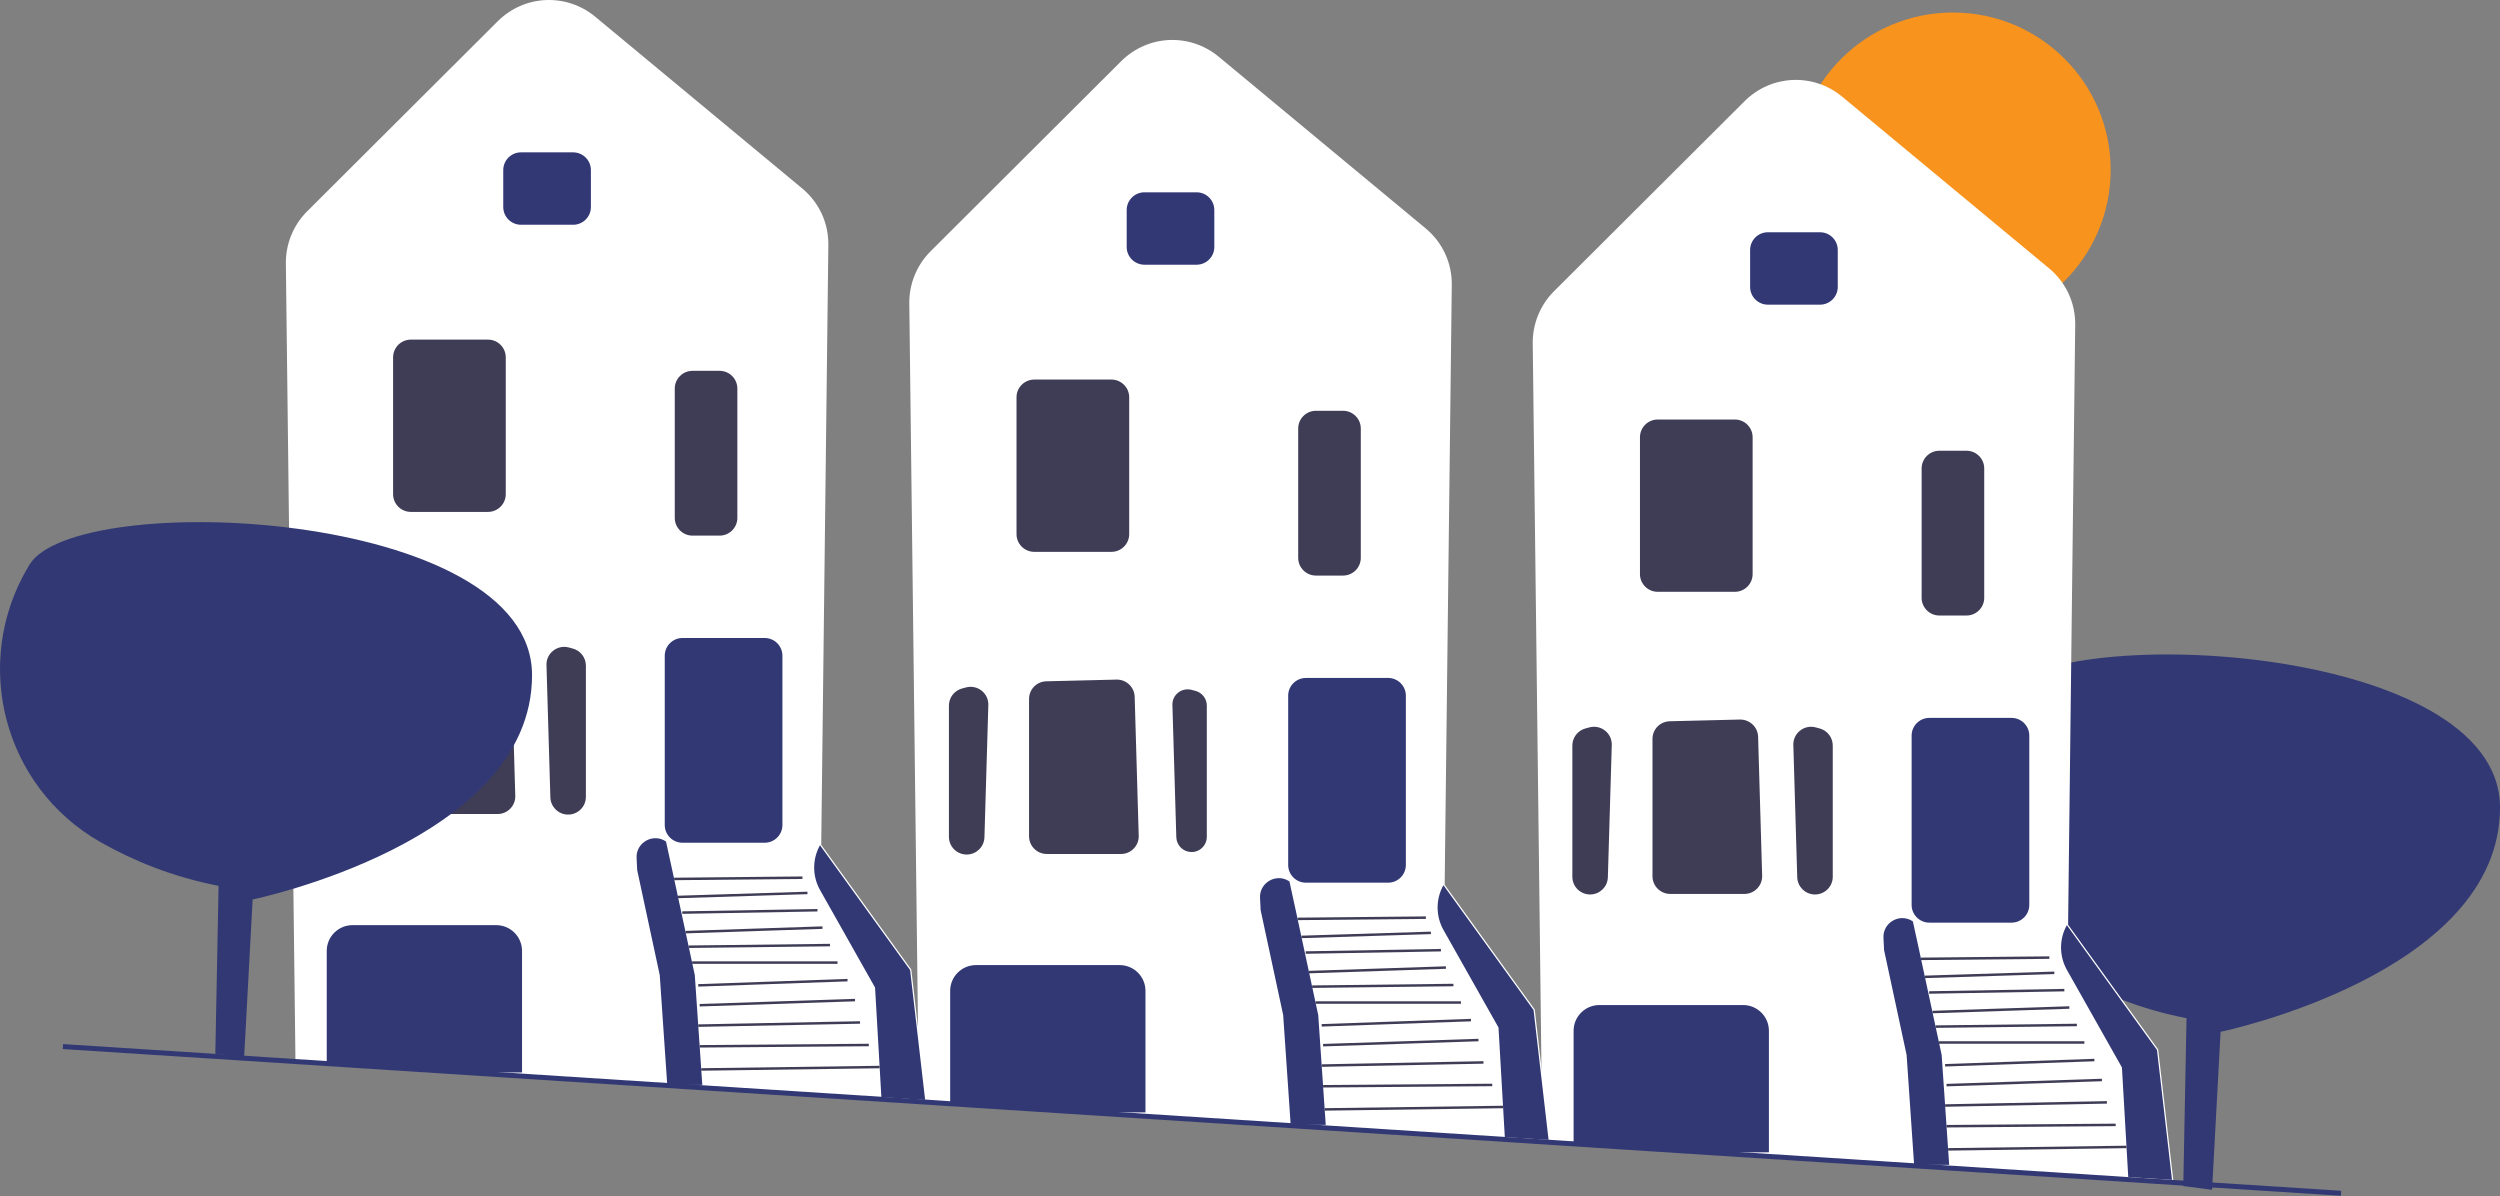 <svg width="278" height="133" viewBox="0 0 278 133" fill="none" xmlns="http://www.w3.org/2000/svg">
<rect x="0" y="0" width="278" height="133" fill="#808080" stroke="none"/>
<g clip-path="url(#clip0_597_2658)">
<path d="M245.983 132.306L246.93 114.736C246.93 114.736 278 108.312 278 89.797C278 71.282 227.227 69.015 222.112 77.517C222.061 77.602 222.01 77.687 221.959 77.772C215.641 88.397 219.208 102.193 229.96 108.329C233.636 110.427 238.019 112.223 243.141 113.224L242.78 131.89" fill="#313874"/>
<path d="M217.166 36.377C226.853 36.377 234.706 28.546 234.706 18.885C234.706 9.225 226.853 1.393 217.166 1.393C207.479 1.393 199.625 9.225 199.625 18.885C199.625 28.546 207.479 36.377 217.166 36.377Z" fill="#F8931D"/>
<path d="M191.289 128.141L171.507 126.884L170.44 38.174C170.414 36.02 171.275 33.912 172.802 32.389L193.995 11.254C196.962 8.296 201.631 8.082 204.857 10.758L227.856 29.838C229.733 31.394 230.792 33.683 230.764 36.117L229.973 102.831L239.97 116.677L239.991 116.706L241.685 131.345L191.289 128.141Z" fill="white"/>
<path d="M194.614 31.909V27.796C194.614 26.71 195.5 25.827 196.589 25.827H202.384C203.473 25.827 204.359 26.71 204.359 27.796V31.909C204.359 32.995 203.473 33.879 202.384 33.879H196.589C195.5 33.879 194.614 32.995 194.614 31.909Z" fill="#313874"/>
<path d="M182.364 63.84V48.62C182.364 47.534 183.249 46.651 184.338 46.651H192.918C194.007 46.651 194.892 47.534 194.892 48.62V63.84C194.892 64.925 194.007 65.809 192.918 65.809H184.338C183.249 65.809 182.364 64.925 182.364 63.84Z" fill="#3F3D56"/>
<path d="M201.757 99.465C200.72 99.429 199.884 98.59 199.853 97.555L199.419 82.845C199.401 82.217 199.674 81.633 200.167 81.243C200.661 80.853 201.293 80.723 201.902 80.884L202.336 81C203.199 81.229 203.802 82.012 203.802 82.902V97.498C203.802 98.037 203.587 98.54 203.199 98.914C202.827 99.272 202.343 99.466 201.829 99.466C201.805 99.466 201.781 99.466 201.757 99.465Z" fill="#3F3D56"/>
<path d="M175.449 98.914C175.06 98.54 174.846 98.037 174.846 97.498V82.902C174.846 82.012 175.449 81.229 176.312 81L176.746 80.884C177.355 80.723 177.987 80.853 178.481 81.243C178.974 81.633 179.247 82.217 179.229 82.845L178.795 97.555C178.764 98.59 177.928 99.429 176.891 99.465C176.867 99.466 176.843 99.466 176.819 99.466C176.305 99.466 175.821 99.272 175.449 98.914Z" fill="#3F3D56"/>
<path d="M183.756 97.436V82.172C183.756 81.094 184.602 80.23 185.682 80.203L193.48 80.013C194.561 79.999 195.471 80.844 195.502 81.925L195.951 97.378C195.967 97.915 195.769 98.422 195.394 98.808C195.019 99.192 194.516 99.405 193.978 99.405H185.73C184.641 99.405 183.756 98.521 183.756 97.436Z" fill="#3F3D56"/>
<path d="M229.847 107.866L235.959 118.701L236.661 130.888L241.527 131.196L239.857 116.758L229.834 102.875C228.969 104.428 228.974 106.317 229.847 107.866Z" fill="#313874"/>
<path d="M236.465 127.4L216.628 127.67L216.632 127.948L236.469 127.677L236.465 127.4Z" fill="#3F3D56"/>
<path d="M235.262 124.949L216.453 125.096L216.456 125.374L235.264 125.227L235.262 124.949Z" fill="#3F3D56"/>
<path d="M234.286 122.445L216.294 122.796L216.3 123.073L234.291 122.723L234.286 122.445Z" fill="#3F3D56"/>
<path d="M233.727 119.955L216.45 120.527L216.459 120.805L233.736 120.233L233.727 119.955Z" fill="#3F3D56"/>
<path d="M232.892 117.738L216.292 118.32L216.302 118.597L232.902 118.015L232.892 117.738Z" fill="#3F3D56"/>
<path d="M231.783 115.786H215.615V116.064H231.783V115.786Z" fill="#3F3D56"/>
<path d="M230.946 113.838L215.233 114.021L215.236 114.299L230.949 114.116L230.946 113.838Z" fill="#3F3D56"/>
<path d="M230.107 111.896L214.882 112.4L214.891 112.678L230.117 112.174L230.107 111.896Z" fill="#3F3D56"/>
<path d="M229.553 109.963L214.518 110.226L214.523 110.504L229.558 110.24L229.553 109.963Z" fill="#3F3D56"/>
<path d="M228.437 108.039L214.041 108.488L214.05 108.766L228.446 108.317L228.437 108.039Z" fill="#3F3D56"/>
<path d="M227.883 106.346L213.615 106.485L213.617 106.763L227.886 106.624L227.883 106.346Z" fill="#3F3D56"/>
<path d="M212.572 100.629V81.799C212.572 80.713 213.458 79.83 214.546 79.83H223.683C224.772 79.83 225.657 80.713 225.657 81.799V100.629C225.657 101.714 224.772 102.598 223.683 102.598H214.546C213.458 102.598 212.572 101.714 212.572 100.629Z" fill="#313874"/>
<path d="M191.289 128.141L175.116 127.114L174.985 127.105V114.623C174.985 113.044 176.273 111.76 177.856 111.76H193.831C195.414 111.76 196.702 113.044 196.702 114.623V128.141H196.563L191.289 128.141Z" fill="#313874"/>
<path d="M213.685 66.477V52.09C213.685 51.005 214.571 50.121 215.66 50.121H218.671C219.76 50.121 220.646 51.005 220.646 52.09V66.477C220.646 67.563 219.76 68.446 218.671 68.446H215.66C214.571 68.446 213.685 67.563 213.685 66.477Z" fill="#3F3D56"/>
<path d="M216.748 129.53L215.913 117.313L213.407 105.652L212.711 102.459C211.281 101.489 209.355 102.568 209.441 104.291L209.509 105.652L212.015 117.313L212.85 129.53" fill="#313874"/>
<path d="M121.963 123.699L102.181 122.441L101.114 33.731C101.088 31.578 101.949 29.47 103.476 27.947L124.669 6.812C127.636 3.853 132.305 3.64 135.531 6.316L158.531 25.395C160.407 26.952 161.467 29.241 161.438 31.674L160.647 98.389L170.644 112.234L170.665 112.264L172.359 126.903L121.963 123.699Z" fill="white"/>
<path d="M125.288 27.467V23.354C125.288 22.268 126.174 21.384 127.263 21.384H133.058C134.147 21.384 135.032 22.268 135.032 23.354V27.467C135.032 28.553 134.147 29.436 133.058 29.436H127.263C126.174 29.436 125.288 28.553 125.288 27.467Z" fill="#313874"/>
<path d="M113.037 59.397V44.177C113.037 43.092 113.923 42.208 115.012 42.208H123.592C124.68 42.208 125.566 43.092 125.566 44.177V59.397C125.566 60.483 124.68 61.366 123.592 61.366H115.012C113.923 61.366 113.037 60.483 113.037 59.397Z" fill="#3F3D56"/>
<path d="M131.014 77.018C130.59 77.353 130.356 77.855 130.372 78.394L130.806 93.105C130.832 93.993 131.55 94.714 132.441 94.745C132.909 94.764 133.345 94.594 133.679 94.272C134.013 93.95 134.197 93.518 134.197 93.055V78.46C134.197 77.695 133.68 77.023 132.938 76.826L132.504 76.71C132.357 76.671 132.209 76.652 132.062 76.652C131.686 76.652 131.319 76.778 131.014 77.018Z" fill="#3F3D56"/>
<path d="M106.123 94.472C105.735 94.097 105.52 93.594 105.52 93.055V78.46C105.52 77.569 106.123 76.787 106.986 76.557L107.42 76.442C108.028 76.281 108.661 76.411 109.155 76.8C109.649 77.191 109.921 77.775 109.903 78.402L109.469 93.113C109.438 94.147 108.602 94.986 107.565 95.023C107.541 95.024 107.517 95.024 107.493 95.024C106.979 95.024 106.495 94.829 106.123 94.472Z" fill="#3F3D56"/>
<path d="M114.43 92.993V77.729C114.43 76.652 115.276 75.787 116.356 75.76L124.154 75.571C124.171 75.571 124.187 75.57 124.203 75.57C125.265 75.57 126.145 76.418 126.176 77.482L126.625 92.936C126.641 93.472 126.443 93.98 126.068 94.365C125.693 94.75 125.19 94.962 124.651 94.962H116.404C115.315 94.962 114.43 94.079 114.43 92.993Z" fill="#3F3D56"/>
<path d="M160.521 103.423L166.633 114.259L167.335 126.445L172.201 126.753L170.531 112.315L160.508 98.433C159.643 99.986 159.648 101.875 160.521 103.423Z" fill="#313874"/>
<path d="M167.139 122.957L147.302 123.228L147.306 123.505L167.143 123.235L167.139 122.957Z" fill="#3F3D56"/>
<path d="M165.936 120.507L147.127 120.653L147.129 120.931L165.938 120.784L165.936 120.507Z" fill="#3F3D56"/>
<path d="M164.96 118.003L146.968 118.353L146.974 118.631L164.965 118.281L164.96 118.003Z" fill="#3F3D56"/>
<path d="M164.401 115.513L147.124 116.085L147.133 116.362L164.41 115.79L164.401 115.513Z" fill="#3F3D56"/>
<path d="M163.566 113.295L146.966 113.877L146.976 114.155L163.575 113.573L163.566 113.295Z" fill="#3F3D56"/>
<path d="M162.457 111.344H146.289V111.621H162.457V111.344Z" fill="#3F3D56"/>
<path d="M161.62 109.395L145.907 109.579L145.91 109.857L161.623 109.673L161.62 109.395Z" fill="#3F3D56"/>
<path d="M160.781 107.453L145.556 107.958L145.565 108.235L160.791 107.731L160.781 107.453Z" fill="#3F3D56"/>
<path d="M160.227 105.52L145.192 105.784L145.197 106.061L160.232 105.798L160.227 105.52Z" fill="#3F3D56"/>
<path d="M159.111 103.597L144.715 104.046L144.724 104.323L159.12 103.875L159.111 103.597Z" fill="#3F3D56"/>
<path d="M158.557 101.904L144.289 102.042L144.291 102.32L158.56 102.181L158.557 101.904Z" fill="#3F3D56"/>
<path d="M143.246 96.186V77.357C143.246 76.271 144.132 75.388 145.22 75.388H154.357C155.446 75.388 156.331 76.271 156.331 77.357V96.186C156.331 97.272 155.446 98.155 154.357 98.155H145.22C144.132 98.155 143.246 97.272 143.246 96.186Z" fill="#313874"/>
<path d="M121.963 123.699L105.79 122.671L105.659 122.663V110.181C105.659 108.602 106.947 107.318 108.53 107.318H124.505C126.088 107.318 127.376 108.602 127.376 110.181V123.699H127.237L121.963 123.699Z" fill="#313874"/>
<path d="M144.359 62.035V47.648C144.359 46.562 145.245 45.679 146.334 45.679H149.345C150.434 45.679 151.32 46.562 151.32 47.648V62.035C151.32 63.12 150.434 64.004 149.345 64.004H146.334C145.245 64.004 144.359 63.12 144.359 62.035Z" fill="#3F3D56"/>
<path d="M147.422 125.087L146.587 112.871L144.081 101.209L143.385 98.016C141.955 97.046 140.029 98.125 140.115 99.848L140.183 101.209L142.689 112.871L143.524 125.087" fill="#313874"/>
<path d="M52.637 119.256L32.855 117.999L31.788 29.289C31.762 27.136 32.623 25.027 34.15 23.504L55.343 2.369C58.31 -0.589 62.98 -0.803 66.205 1.873L89.204 20.953C91.081 22.509 92.14 24.798 92.112 27.232L91.321 93.946L101.318 107.792L101.339 107.821L103.033 122.46L52.637 119.256Z" fill="white"/>
<path d="M55.962 23.025V18.911C55.962 17.825 56.848 16.942 57.937 16.942H63.732C64.821 16.942 65.707 17.825 65.707 18.911V23.025C65.707 24.11 64.821 24.994 63.732 24.994H57.937C56.848 24.994 55.962 24.11 55.962 23.025Z" fill="#313874"/>
<path d="M43.712 54.955V39.735C43.712 38.649 44.597 37.766 45.686 37.766H54.266C55.355 37.766 56.24 38.649 56.24 39.735V54.955C56.24 56.04 55.355 56.924 54.266 56.924H45.686C44.597 56.924 43.712 56.04 43.712 54.955Z" fill="#3F3D56"/>
<path d="M63.105 90.581C62.068 90.544 61.232 89.705 61.201 88.67L60.768 73.96C60.749 73.332 61.022 72.748 61.515 72.358C62.009 71.968 62.641 71.838 63.25 71.999L63.684 72.115C64.547 72.344 65.15 73.127 65.15 74.017V88.613C65.15 89.152 64.935 89.655 64.547 90.029C64.175 90.387 63.691 90.582 63.177 90.582C63.154 90.582 63.129 90.581 63.105 90.581Z" fill="#3F3D56"/>
<path d="M37.696 72.249L38.13 72.133C39.317 71.818 40.474 72.731 40.437 73.956L40.004 88.666C39.975 89.631 39.201 90.407 38.234 90.442C37.195 90.478 36.334 89.649 36.334 88.612V74.017C36.334 73.188 36.892 72.463 37.696 72.249Z" fill="#3F3D56"/>
<path d="M45.104 88.551V73.287C45.104 72.209 45.95 71.344 47.03 71.318L54.828 71.128C55.915 71.111 56.819 71.96 56.85 73.04L57.299 88.493C57.315 89.03 57.117 89.537 56.742 89.923C56.367 90.308 55.864 90.52 55.325 90.52H47.078C45.989 90.52 45.104 89.636 45.104 88.551Z" fill="#3F3D56"/>
<path d="M91.195 98.981L97.307 109.817L98.009 122.003L102.875 122.311L101.205 107.873L91.182 93.99C90.317 95.543 90.322 97.433 91.195 98.981Z" fill="#313874"/>
<path d="M97.813 118.515L77.976 118.785L77.98 119.063L97.817 118.793L97.813 118.515Z" fill="#3F3D56"/>
<path d="M96.61 116.064L77.801 116.211L77.804 116.489L96.612 116.342L96.61 116.064Z" fill="#3F3D56"/>
<path d="M95.634 113.56L77.642 113.911L77.648 114.189L95.639 113.838L95.634 113.56Z" fill="#3F3D56"/>
<path d="M95.075 111.07L77.798 111.642L77.807 111.92L95.084 111.348L95.075 111.07Z" fill="#3F3D56"/>
<path d="M94.24 108.853L77.64 109.435L77.65 109.712L94.249 109.13L94.24 108.853Z" fill="#3F3D56"/>
<path d="M93.131 106.901H76.963V107.179H93.131V106.901Z" fill="#3F3D56"/>
<path d="M92.294 104.953L76.581 105.137L76.584 105.414L92.297 105.231L92.294 104.953Z" fill="#3F3D56"/>
<path d="M91.456 103.011L76.23 103.515L76.239 103.793L91.465 103.289L91.456 103.011Z" fill="#3F3D56"/>
<path d="M90.901 101.078L75.866 101.341L75.871 101.619L90.906 101.355L90.901 101.078Z" fill="#3F3D56"/>
<path d="M89.785 99.155L75.389 99.603L75.398 99.881L89.794 99.432L89.785 99.155Z" fill="#3F3D56"/>
<path d="M89.231 97.461L74.963 97.6L74.965 97.878L89.234 97.739L89.231 97.461Z" fill="#3F3D56"/>
<path d="M73.92 91.744V72.915C73.92 71.829 74.806 70.945 75.895 70.945H85.031C86.12 70.945 87.005 71.829 87.005 72.915V91.744C87.005 92.829 86.12 93.713 85.031 93.713H75.895C74.806 93.713 73.92 92.829 73.92 91.744Z" fill="#313874"/>
<path d="M52.637 119.256L36.464 118.229L36.334 118.221V105.738C36.334 104.16 37.621 102.875 39.204 102.875H55.179C56.762 102.875 58.05 104.16 58.05 105.738V119.257H57.911L52.637 119.256Z" fill="#313874"/>
<path d="M75.033 57.592V43.206C75.033 42.12 75.919 41.236 77.008 41.236H80.019C81.108 41.236 81.994 42.12 81.994 43.206V57.592C81.994 58.678 81.108 59.562 80.019 59.562H77.008C75.919 59.562 75.033 58.678 75.033 57.592Z" fill="#3F3D56"/>
<path d="M78.096 120.645L77.261 108.428L74.755 96.767L74.059 93.574C72.629 92.604 70.703 93.683 70.789 95.406L70.857 96.767L73.363 108.428L74.198 120.645" fill="#313874"/>
<path d="M27.146 117.591L28.094 100.02C28.094 100.02 59.164 93.597 59.164 75.082C59.164 56.566 8.391 54.299 3.276 62.801C3.224 62.886 3.174 62.971 3.123 63.056C-3.195 73.682 0.372 87.477 11.123 93.613C14.8 95.712 19.183 97.507 24.305 98.509L23.944 117.174" fill="#313874"/>
<path d="M7.014 116.102L6.978 116.656L260.304 132.971L260.34 132.417L7.014 116.102Z" fill="#313874"/>
</g>
<defs>
<clipPath id="clip0_597_2658">
<rect width="278" height="133" fill="white"/>
</clipPath>
</defs>
</svg>
